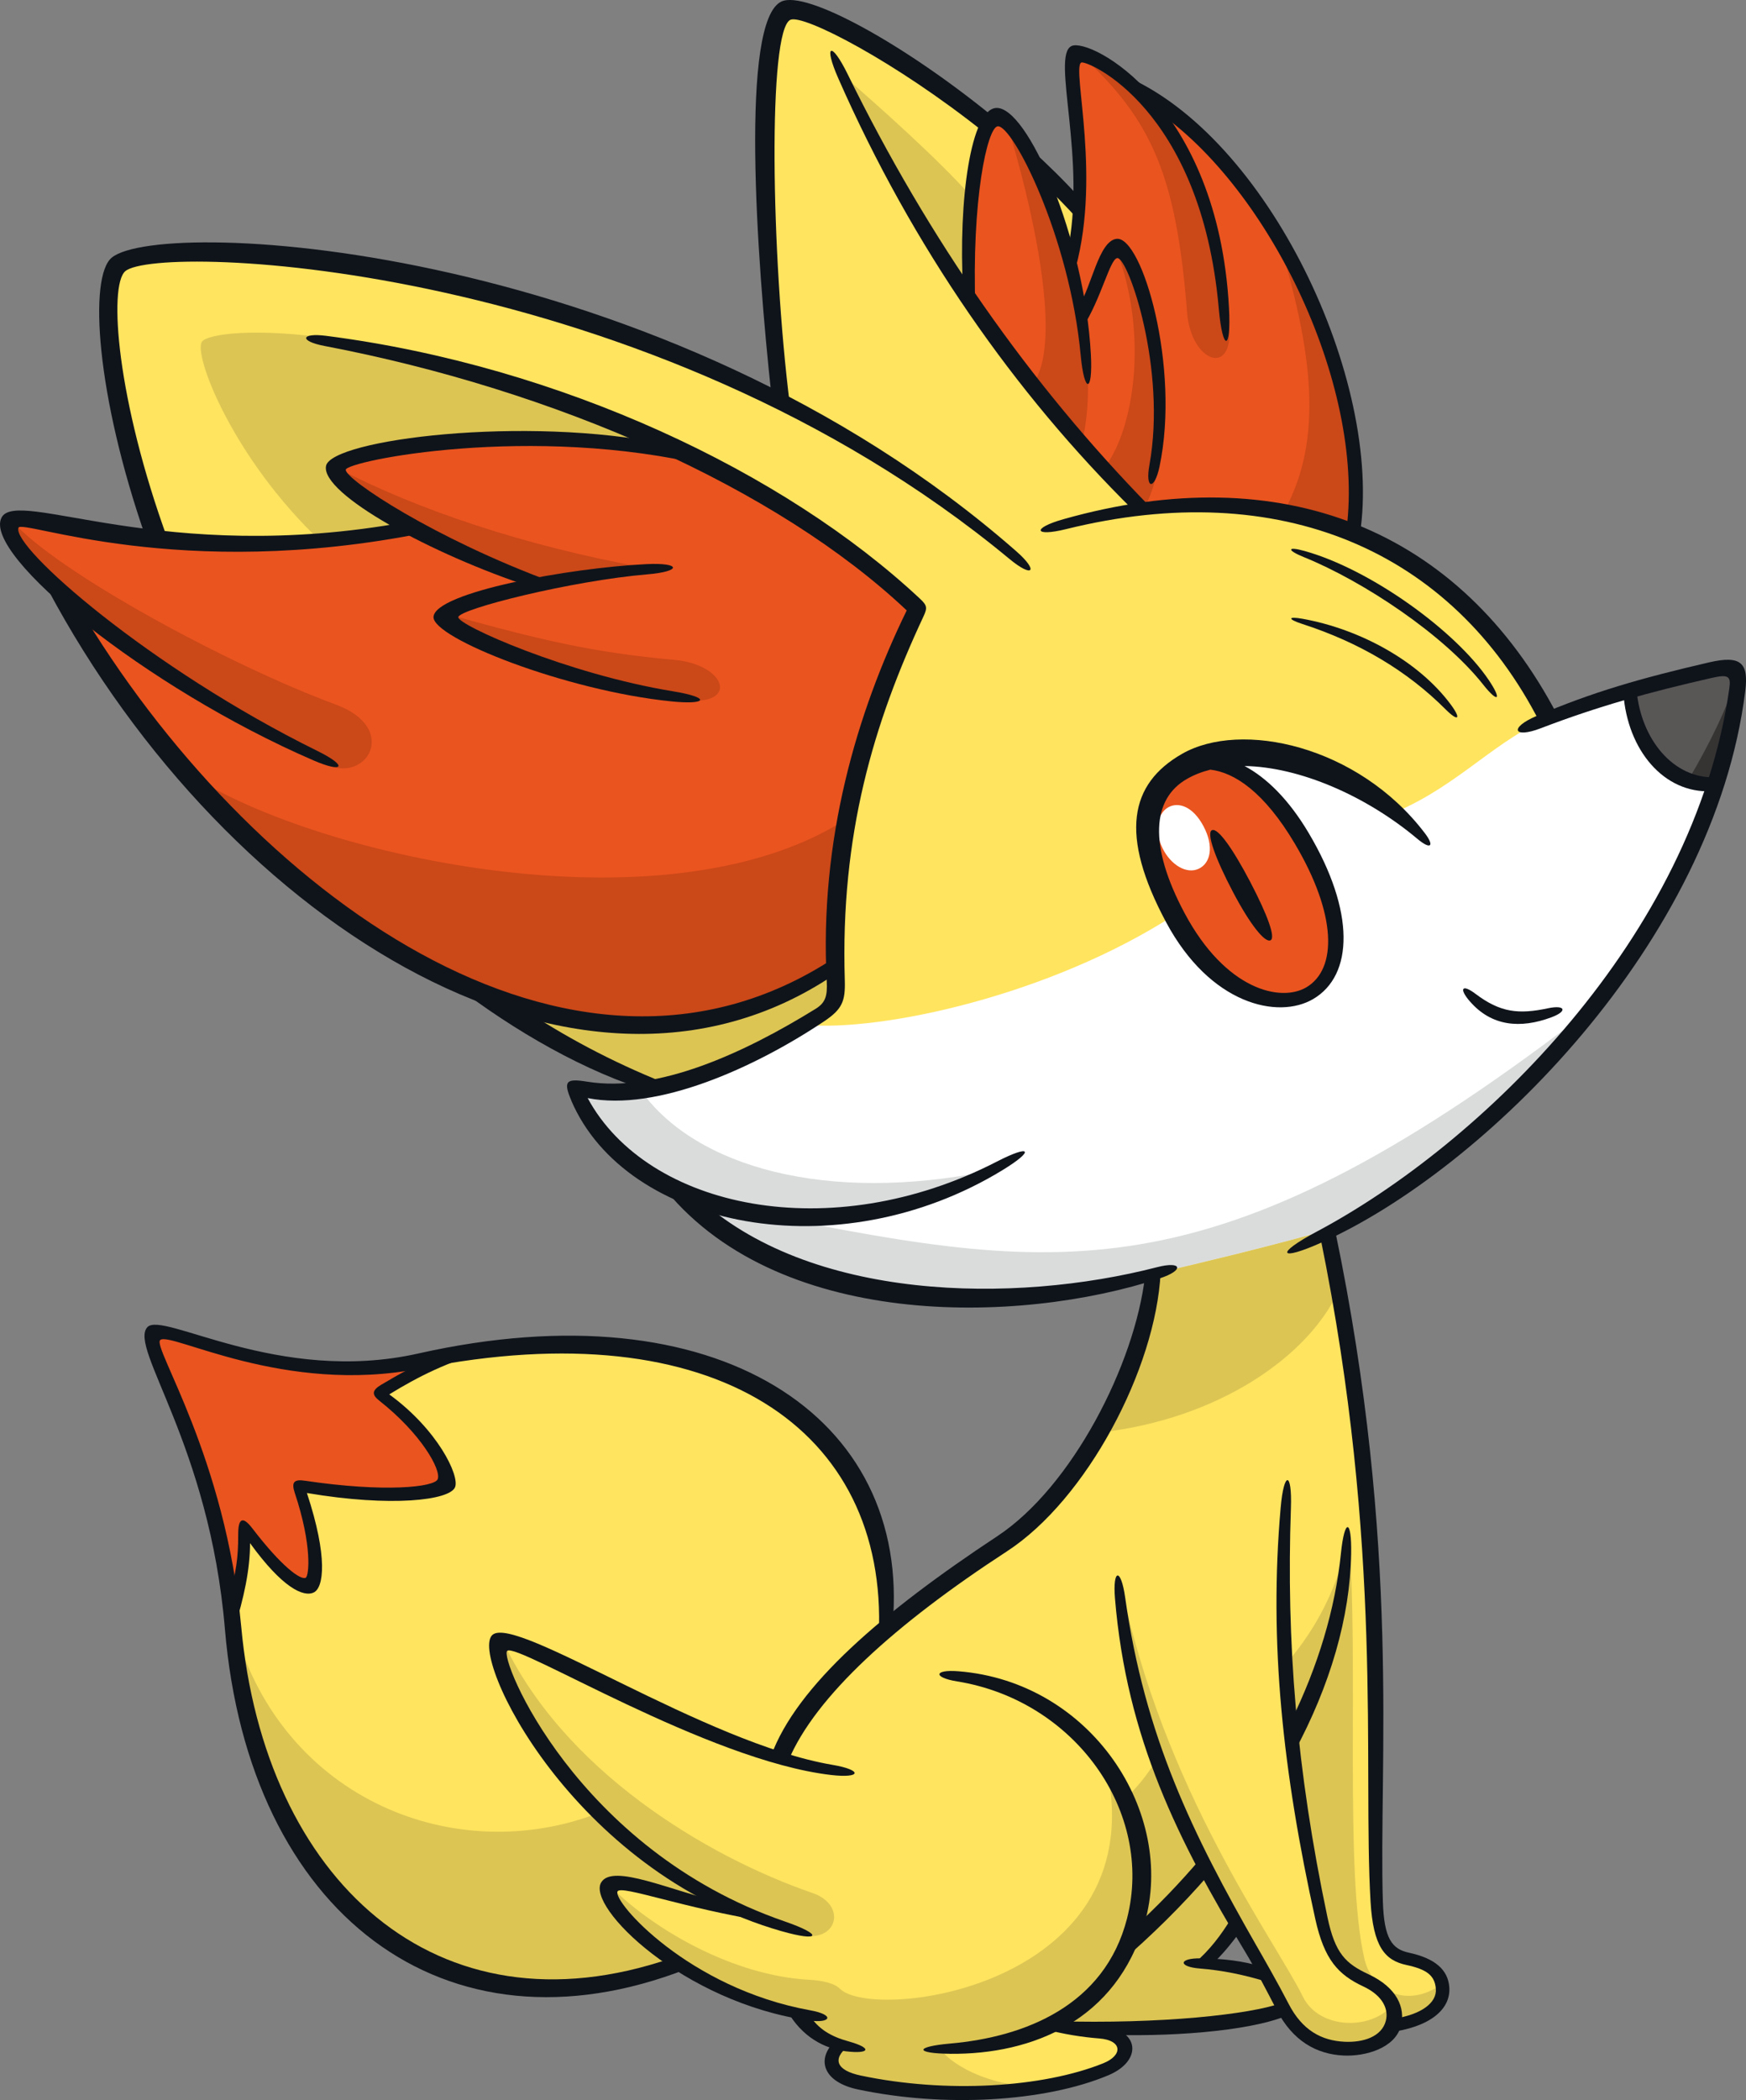 <?xml version="1.0" encoding="UTF-8"?>
<!-- Created with Inkscape (http://www.inkscape.org/) -->
<svg version="1.1" viewBox="0 0 70.413 84.638" xmlns="http://www.w3.org/2000/svg">
 <rect x="0" y="0" width="70.413" height="84.638" fill="#808080" stroke="none"/>
 <path d="m53.347 48.403c2.876 13.758 1.896 23.824 2.302 28.957 0.087 1.086 0.497 1.461 1.289 1.641 2.035 0.466 1.379 2.426-0.751 2.623-0.681 1.345-3.272 1.314-4.375-0.566-1.102-1.881-2.578-4.606-3.234-5.843-1.106 1.229-1.869 2.019-3.093 3.122-0.63 1.268-1.657 2.612-3.006 3.179 0.602 0.2 1.143 0.254 1.9 0.259 1.282 0.309 1.224 1.235 0.284 1.598-3.362 1.296-6.863 1.197-10.106 0.553-1.266-0.251-1.117-1.016-0.776-1.565-0.763-0.283-1.345-0.794-1.542-1.222-1.93-0.421-3.536-1.148-4.919-1.933-8.398 3.374-17.277-1.925-18.074-14.406-0.368-5.792-3.668-10.568-2.994-11.074 0.609-0.456 5.413 2.179 10.023 1.237 12.882-2.634 20.028 2.228 19.492 10.626 1.545-1.265 3.875-2.777 4.908-3.507 2.953-2.092 5.873-7.382 6.115-12.257z" fill="#ffe45f"/>
 <path d="m28.089 48.251c-2.905-1.085-3.903-2.445-4.874-4.347 0.688 0.259 1.856 0.143 3.168-0.101-19.999-7.866-23.222-31.674-21.594-33.142 1.84-1.658 17.632 0.598 26.662 5.495-0.818-6.243-0.877-15.236 0.32-15.751 1.203-0.519 14.381 6.763 20.404 20.302 4.241 0.894 8.149 3.984 10.352 8.212 1.877-0.651 6.686-2.314 7.411-1.777l-15.242 14.31z" fill="#ffe45f"/>
 <path d="m32.448 41.304c3.089 0.286 9.915-1.188 14.935-4.439-1.361-2.771-1.355-5.094 0.37-6.108 1.726-1.015 5.592-0.595 8.579 1.948 2.524-1.08 4.085-2.981 6.195-3.785 2.111-0.806 5.001-1.679 6.631-2.002 0.671-0.132 1.036 0.05 0.949 0.811-1.279 11.176-13.334 20.965-16.55 21.848-2.738 0.75-4.898 1.268-7.07 1.774-6.792 1.585-14.233 1.714-18.959-3.318-2.063-1.046-3.561-2.205-4.313-4.129 2.577 0.512 5.841-0.506 9.234-2.6" fill="#fff"/>
 <path d="m47.472 31.021c-1.195 0.663-1.677 2.841-0.017 5.945 1.743 3.257 4.153 3.789 5.359 3.081 1.308-0.771 1.657-2.956-0.283-6.227-1.9-3.205-3.829-3.48-5.059-2.799" fill="#ea541f"/>
 <path d="m47.128 32.53c-0.393 0.205-0.636 0.857-0.243 1.66 0.329 0.667 0.972 1.062 1.468 0.818 0.458-0.222 0.619-0.882 0.183-1.706-0.417-0.789-0.993-0.992-1.408-0.773" fill="#fff"/>
 <path d="m65.721 27.889c0.202 1.687 1.201 3.825 3.489 3.668 0.412-1.167 0.745-2.633 0.832-3.783 0.046-0.601-0.19-0.875-0.777-0.768-1.174 0.216-2.222 0.49-3.543 0.883" fill="#595656"/>
 <g fill="#ea541f">
  <path d="m27.575 18.154c-7.038-1.207-14.045 0.002-14.039 0.712 0.003 0.485 1.34 1.498 3.013 2.328-9.751 1.859-15.097-0.698-15.976-0.16-0.558 0.344 0.546 1.702 1.897 2.781 7.887 13.828 20.685 21.508 31.317 15.182-0.282-4.709 0.926-10.024 3.257-14.508-2.626-2.328-5.892-4.606-9.469-6.335"/>
  <path d="m38.988 11.905c-0.017-2.549 0.368-7.059 1.225-7.182 0.858-0.123 2.018 2.572 2.904 5.645 1.078-2.881-0.293-7.83 0.259-8.198 0.348-0.231 1.816 0.616 2.889 1.82 4.653 2.406 9.148 11.203 8.302 17.405-2.136-0.784-6.279-1.389-8.471-0.893-2.53-2.625-4.853-5.214-7.108-8.597"/>
  <path d="m18.147 54.622c-1.17 0.534-2.047 0.974-2.799 1.517 0.903 0.924 2.798 3.172 2.589 3.584-0.208 0.413-2.616 0.437-5.817 0.223 0.379 1.678 0.656 3.722 0.292 3.876-0.365 0.154-1.668-1.214-2.537-2.203-0.042 1.077-0.183 2.009-0.563 3.257-0.933-7.416-3.824-10.535-3.063-11.15 0.76-0.614 4.602 2.617 11.897 0.896"/>
 </g>
 <path d="m30.996 48.987c-1.018 0.17-2.041-0.154-3.4-0.885 4.729 4.961 12.131 4.826 18.889 3.249 2.173-0.507 4.333-1.024 7.07-1.774 1.45-0.399 8.505-5.268 10.769-9.039-15.176 11.767-21.378 10.819-33.328 8.449" fill="#dadcdc"/>
 <path d="m70.08 27.238c-0.458 1.346-1.152 2.782-1.989 4.189 0.351 0.14 0.71 0.225 1.118 0.261 0.432-1.292 1.018-3.928 0.871-4.45" fill="#363433"/>
 <path d="m25.858 43.968c2.206 3.074 7.488 4.545 14.006 3.228-5.364 3.078-14.274 2.613-16.566-3.334 1.166 0.258 1.548 0.339 2.56 0.106" fill="#dadcdc"/>
 <g fill="#dcc553">
  <path d="m53.335 77.512c-0.72-2.752-1.256-6.7-1.472-10.474 0 0 2.087-2.137 2.526-5.381 0.425 5.338-0.19 13.838 0.644 17.324 0.304 1.27 1.728 1.986 3.102 0.989 0.083 0.773-0.526 1.566-1.977 1.621 0.261-0.678-0.31-1.448-1.194-1.806-0.882-0.359-1.336-1.143-1.63-2.273"/>
  <path d="m48.559 75.217c-0.878 0.961-1.995 2.138-3.128 3.223-0.608 1.188-1.654 2.443-2.952 3.076 2.49 0.556 6.535 0.169 9.212-0.509-0.212-0.502-0.499-1.101-0.693-1.419-0.796-0.236-1.69-0.396-2.353-0.434 0.51-0.551 0.759-0.899 1.222-1.591-0.507-0.856-0.912-1.581-1.307-2.346"/>
  <path d="m46.497 51.349c-0.188 2.445-1.349 5.043-2.165 6.387 4.813-0.534 8.457-3.08 9.663-5.747-0.165-0.835-0.307-1.588-0.469-2.405-2.718 0.746-4.868 1.26-7.029 1.766"/>
  <path d="m46.655 70.893c-0.442 0.737-0.825 1.153-1.313 1.651 0.71 1.872 0.908 3.658 0.237 5.741 1.032-1.04 1.871-1.769 2.979-3.068-0.737-1.552-1.252-2.75-1.904-4.324"/>
  <path d="m32.778 76.299c-4.29-1.477-10.111-4.963-12.548-10.265-0.784 1.608 3.541 9.459 11.883 11.913 1.652 0.486 2.093-1.157 0.665-1.648"/>
  <path d="m44.577 71.026c3.694 5.768-0.276 12.216-6.96 11.588-0.917-0.086-2.098 0.092-3.076-0.072-0.981-0.164-1.684-0.533-2.32-1.399-4.121-0.848-7.99-4.098-7.613-5.123 1.79 1.781 4.984 3.61 8.034 3.772 0.462 0.024 0.989 0.12 1.23 0.36 1.386 1.374 12.856-0.128 10.705-9.126"/>
  <path d="m9.457 65.618c1.966 6.971 8.973 9.655 14.661 7.458 1.426 1.227 3.316 2.802 5.607 3.834-2.414-0.242-4.805-1.417-5.118-0.891-0.314 0.527 0.653 1.658 2.676 3.091-9.088 3.569-17.1-2.255-17.826-13.492"/>
  <path d="m8.15 13.764c-0.384 0.48 1.222 4.69 4.798 8.068 0.955-0.005 2.252-0.335 3.587-0.59-1.505-0.724-2.954-1.954-2.947-2.388 0.007-0.435 6.493-2.059 14.207-0.613-12.318-5.641-19.178-5.063-19.645-4.478"/>
  <path d="m34.058 3.086c1.419 1.23 3.765 3.319 5.108 4.829-0.132 1.581-0.194 2.615-0.154 3.939-2.167-3.324-3.814-6.263-4.954-8.769"/>
 </g>
 <path d="m7.52 31.11c4.789 3.287 19.212 6.641 26.6 1.909-0.218 1.869-0.37 3.292-0.495 5.948-4.208 2.657-8.912 3.123-14.04 1.136-3.817-1.479-7.798-4.257-12.065-8.993" fill="#cb4818"/>
 <path d="m19.585 40.103c1.665 1.254 4.414 2.84 6.838 3.722 1.751-0.413 4.87-1.59 6.694-2.894 0.509-0.364 0.638-0.818 0.573-1.923-3.898 2.207-8.15 3.345-14.105 1.095" fill="#dcc553"/>
 <g fill="#cb4818">
  <path d="m0.449 20.958c1.818 2.092 8.824 5.865 13.101 7.442 2.569 0.947 1.246 3.195-0.416 2.403-4.509-2.148-13.517-8.227-12.685-9.845"/>
  <path d="m13.587 18.854c3.226 1.683 7.555 3.147 12.464 4.035-1.911 0.192-3.243 0.385-4.378 0.633-3.506-1.187-7.514-3.226-8.086-4.668"/>
  <path d="m18.091 24.764c3.644 1.02 5.859 1.542 9.096 1.83 2.087 0.185 2.625 1.827 0.479 1.638-3.001-0.265-9.141-2.092-9.575-3.468"/>
  <path d="m40.599 4.949c0.994 3.22 2.264 8.66 1.114 10.447 0.492 0.684 1.001 1.564 1.919 2.424 0.902-3.497-0.811-9.862-3.033-12.871"/>
  <path d="m45.031 10.092c1.295 3.42 0.696 7.203-0.474 8.735 0.512 0.614 0.819 0.98 1.575 1.676 1.506-2.754 0.825-9.066-1.101-10.41"/>
  <path d="m43.646 2.264c2.83 2.598 3.797 4.877 4.228 10.336 0.159 2.013 1.903 2.619 1.69 0.5-0.644-6.38-3.146-10.147-5.918-10.836"/>
  <path d="m51.513 9.488c1.437 4.676 1.869 8.171 0.292 11.091 1.254 0.138 1.508 0.352 2.774 0.847 0.551-3.752-0.752-7.812-3.067-11.938"/>
 </g>
 <path d="m45.184 63.707c1.683 8.412 6.265 14.53 7.356 16.759 0.666 1.362 2.834 1.364 3.648 0.299 0.316 0.769-0.271 1.563-1.223 1.79-1.033 0.245-2.449-0.177-3.158-1.573-1.47-2.896-6.297-9.9-6.622-17.275" fill="#dcc553"/>
 <path d="m37.971 82.567c-0.051 0.222 1.423 1.521 3.965 1.545-4.435 0.568-8.187-0.129-8.333-0.867-0.111-0.558-0.015-0.7 0.177-0.886 0.192-0.185 4.223-0.333 4.223-0.333z" fill="#dcc553"/>
 <g fill="#0f141b">
  <path d="m52.218 34.002c1.698 2.861 1.712 5.056 0.463 5.791-1.038 0.611-3.256 0.099-4.905-2.984-1.475-2.757-1.303-4.617 0.085-5.412 0.289-0.167 0.609-0.291 0.951-0.377 0.961 0.111 2.164 0.886 3.406 2.982m5.235-0.433c-2.691-3.527-7.406-4.549-9.786-3.185-2.111 1.21-2.529 3.254-0.643 6.779 1.777 3.321 4.516 3.935 5.936 3.1 1.625-0.956 1.696-3.523-0.182-6.688-0.809-1.364-1.708-2.235-2.587-2.702 2.205 0.035 4.893 1.192 6.969 2.935 0.53 0.446 0.715 0.314 0.294-0.239"/>
  <path d="m48.875 33.459c-0.232 0.105 0.13 1.129 0.85 2.494 0.693 1.318 1.287 2.051 1.513 1.944 0.209-0.098-0.102-0.985-0.822-2.36-0.69-1.314-1.299-2.186-1.541-2.078"/>
  <path d="m62.101 29.122c-3.542-6.938-10.477-9.931-19.106-7.797-1.296 0.321-1.397-0.035-0.111-0.399 8.806-2.49 15.999 0.389 19.936 7.921z"/>
  <path d="m53.111 49.633c6.594-3.509 15.191-11.831 16.627-21.875 0.07-0.487-0.013-0.593-0.68-0.442-2.591 0.589-4.622 1.155-6.921 2.035-1.113 0.426-1.281-0.018-0.187-0.488 2.283-0.977 4.221-1.529 6.973-2.167 1.288-0.298 1.602 0.019 1.46 1.155-1.265 10.16-10.567 19.303-17.059 22.214-1.756 0.788-1.929 0.481-0.212-0.433"/>
  <path d="m69.019 31.889c-1.915 0.094-3.388-1.654-3.552-3.954l0.535-0.107c0.173 1.938 1.465 3.576 3.2 3.498z"/>
  <path d="m59.282 40.365c-0.454-0.521-0.328-0.726 0.224-0.309 1.007 0.76 1.749 0.83 2.925 0.58 0.694-0.147 0.8 0.117 0.136 0.364-1.262 0.471-2.418 0.359-3.284-0.635"/>
  <path d="m58.296 28.587c-1.548-1.548-3.473-2.695-5.785-3.442-0.589-0.191-0.583-0.314 0.019-0.206 2.343 0.422 4.691 1.722 5.976 3.455 0.439 0.591 0.304 0.708-0.21 0.193"/>
  <path d="m59.813 27.591c-1.589-2.009-4.822-4.162-7.233-5.138-0.684-0.277-0.686-0.446 0.027-0.248 2.672 0.745 6.09 3.218 7.426 5.195 0.553 0.817 0.385 0.955-0.221 0.19"/>
  <path d="m28.075 48.202c4.544 4.254 12.824 4.358 18.589 2.869 1.014-0.261 1.101 0.126 0.111 0.45-5.715 1.881-15.574 2.098-20.134-3.815z"/>
  <path d="m23.041 44.356c-0.341-0.794-0.204-0.897 0.638-0.761 2.845 0.459 6.346-1.163 9.213-2.936 0.391-0.241 0.481-0.511 0.449-1.104-0.304-5.712 1.211-10.826 3.225-14.953-5.234-4.938-14.162-8.884-23.487-10.66-1.019-0.194-0.953-0.538 0.074-0.407 9.461 1.214 18.49 5.49 23.951 10.598 0.283 0.267 0.302 0.361 0.137 0.714-2.014 4.304-3.355 8.792-3.172 14.658 0.026 0.84-0.098 1.167-0.836 1.659-2.807 1.877-6.748 3.647-9.534 3.092 2.414 4.459 9.793 6.015 16.504 2.559 1.375-0.708 1.546-0.461 0.225 0.346-6.656 4.061-15.181 2.343-17.39-2.805"/>
  <path d="m20.954 40.568c1.771 1.184 3.715 2.226 5.845 3.075l-0.945 0.229c-2.78-0.927-5.62-2.65-7.95-4.503z"/>
  <path d="m5.884 21.681c-2.017-5.777-2.309-10.53-1.377-11.298 2.038-1.677 22.295-0.594 36.478 11.835 0.917 0.805 0.67 1.091-0.27 0.314-14.512-12.02-34.347-12.745-35.664-11.601-0.676 0.585-0.351 5.171 1.728 10.848z"/>
  <path d="m21.435 23.661c-4.019-1.313-8.508-3.757-8.287-4.882 0.207-1.064 8.056-2.055 13.73-0.871l1.692 0.871c-7.122-1.72-14.614-0.197-14.626 0.155-0.012 0.391 3.556 2.766 8.333 4.526z"/>
  <path d="m27.075 28.268c-4.261-0.429-9.644-2.557-9.592-3.406 0.061-0.987 5.474-1.977 8.591-2.126 1.395-0.067 1.43 0.294 0.037 0.412-3.075 0.259-7.597 1.398-7.628 1.726-0.031 0.316 4.386 2.288 8.654 2.987 1.541 0.252 1.402 0.554-0.062 0.408"/>
  <path d="m17.115 21.475c-9.92 1.985-16.243-0.57-16.371-0.204-0.274 0.778 5.28 5.656 12.069 9.001 1.241 0.611 1.035 0.897-0.173 0.374-6.769-2.931-13.336-8.284-12.58-9.781 0.622-1.23 6.515 1.961 16.319 0.176z"/>
  <path d="m33.644 39.283c-10.447 7.038-25.019-2.412-32.062-16.197l1.563 1.33c6.817 11.487 19.876 21.166 30.493 14.199z"/>
  <path d="m39.699 5.341c-3.61-2.877-7.301-4.775-7.823-4.543-0.914 0.412-0.783 9.464-0.023 15.512l-0.737-0.319c-0.614-5.65-1.277-15.164 0.401-15.931 0.991-0.454 4.908 1.693 8.496 4.613z"/>
  <path d="m41.522 5.967c0.718 0.651 1.403 1.324 2.021 2.002l-0.081 0.861c-0.446-0.492-0.919-0.975-1.408-1.44z"/>
  <path d="m45.711 20.569c-4.784-4.712-8.91-10.606-11.904-17.41-0.608-1.381-0.286-1.52 0.378-0.168 3.265 6.657 7.361 12.5 12.202 17.444z"/>
  <path d="m38.84 11.74c-0.204-3.767 0.327-7.296 1.317-7.388 1.275-0.119 3.587 5.275 3.836 9.94 0.084 1.558-0.265 1.59-0.411 0.027-0.445-4.789-2.756-9.314-3.35-9.228-0.415 0.06-1.057 2.947-0.895 7.404z"/>
  <path d="m43.497 12.347c0.522-0.764 0.808-2.64 1.532-2.721 1.026-0.116 2.581 5.171 1.731 9.186-0.205 0.964-0.587 0.912-0.404-0.084 0.697-3.842-0.853-8.345-1.295-8.326-0.292 0.013-0.652 1.636-1.388 2.781z"/>
  <path d="m43.033 10.237c0.825-3.79-0.658-7.991 0.18-8.382 0.75-0.351 5.91 2.343 6.35 10.56 0.095 1.743-0.257 1.776-0.411 0.029-0.714-8.109-5.322-10.027-5.545-9.924-0.41 0.19 0.886 4.792-0.343 8.67z"/>
  <path d="m45.285 3.024c5.85 2.432 10.503 12.343 9.557 18.51l-0.536-0.233c0.739-5.835-3.241-14.005-7.934-17.008z"/>
  <path d="m31.096 70.767c1.034-2.827 4.486-5.793 9.125-8.855 3.016-1.99 5.545-6.935 5.956-10.485l0.629-0.141c-0.195 3.895-2.993 9.152-6.192 11.234-4.517 2.938-7.727 5.849-8.817 8.433z"/>
  <path d="m31.518 77.833c-8.446-2.416-12.628-11.127-11.654-11.946 0.958-0.805 8.545 4.367 13.704 5.241 1.234 0.209 1.177 0.554-0.065 0.408-4.979-0.585-12.627-5.34-13.047-5.002-0.345 0.277 2.792 8.012 11.186 10.904 1.594 0.55 1.422 0.836-0.124 0.394"/>
  <path d="m30.933 77.447c-3.372-0.534-5.888-1.49-6.029-1.216-0.206 0.402 2.862 3.906 7.773 4.791 0.998 0.179 0.85 0.538-0.066 0.408-5.067-0.726-8.962-4.578-8.366-5.563 0.469-0.775 2.788 0.331 4.946 0.832z"/>
  <path d="m32.633 81.201c0.359 0.564 0.852 0.868 1.577 1.07 1.002 0.277 0.856 0.518-0.091 0.404-0.876-0.108-1.775-0.58-2.368-1.623z"/>
  <path d="m34.213 82.463c-0.674 0.528-0.473 0.984 0.503 1.189 3.439 0.724 7.335 0.488 9.777-0.496 0.791-0.318 0.784-0.924-0.163-1-0.672-0.052-1.425-0.166-2.258-0.389l0.566-0.368c0.643 0.144 1.212 0.213 1.756 0.257 1.579 0.126 1.692 1.399 0.31 1.981-2.585 1.087-6.659 1.306-10.11 0.573-1.365-0.29-1.67-1.166-0.987-1.882z"/>
  <path d="m38.316 82.774c-1.441-0.015-1.427-0.287 0.006-0.413 2.998-0.263 6.227-1.52 7.129-5.039 1.1-4.295-2.101-8.789-6.852-9.556-0.977-0.157-0.939-0.488 0.049-0.409 5.378 0.423 8.789 5.719 7.509 10.162-1.122 3.898-4.511 5.289-7.841 5.256"/>
  <path d="m48.753 75.547c-1.076 1.243-2.296 2.455-3.654 3.616l0.552-1.396c1.004-0.914 1.932-1.878 2.779-2.878z"/>
  <path d="m52.059 69.384c1.097-2.238 1.791-4.538 2.019-6.786 0.143-1.409 0.437-1.395 0.412 0.019-0.046 2.559-0.835 5.297-2.307 8.021z"/>
  <path d="m48.154 79.137c0.635-0.543 1.078-1.132 1.525-1.858l0.338 0.57c-0.332 0.443-0.736 0.965-1.198 1.366z"/>
  <path d="m51.895 81.237c-1.561 0.648-4.905 0.873-7.458 0.758l-1.917-0.537c4.344 0.129 7.913-0.282 9.131-0.72z"/>
  <path d="m51.186 79.902c-1.015-0.32-1.931-0.496-2.791-0.564-0.895-0.069-0.87-0.423 0.028-0.411 0.928 0.012 1.695 0.103 2.465 0.337z"/>
  <path d="m50.684 78.439c0.274 0.479 0.849 1.48 1.284 2.322 0.553 1.077 1.337 1.483 2.251 1.528 0.763 0.037 1.501-0.205 1.668-0.84 0.12-0.462-0.108-1.014-0.906-1.388-1.013-0.474-1.574-1.075-1.937-2.715-1.314-5.952-1.876-11.145-1.397-16.587 0.13-1.48 0.464-1.472 0.413 0.014-0.188 5.372 0.22 10.556 1.473 16.492 0.31 1.475 0.737 1.874 1.661 2.306 1.144 0.535 1.493 1.348 1.301 2.083-0.232 0.89-1.426 1.234-2.318 1.19-1.081-0.054-2.043-0.578-2.697-1.847-0.43-0.834-0.915-1.754-1.238-2.288-2.732-4.521-4.807-8.658-5.276-14.275-0.102-1.218 0.239-1.262 0.41-0.05 0.791 5.614 2.725 9.546 5.307 14.055"/>
  <path d="m56.24 81.355c1.058-0.163 1.712-0.626 1.665-1.2-0.043-0.536-0.362-0.783-1.188-0.96-0.871-0.187-1.338-0.741-1.445-2.55-0.32-5.414 0.539-14.217-2.023-26.775l0.595-0.272c2.676 12.813 1.75 21.589 1.925 27.045 0.048 1.497 0.371 1.91 1.047 2.056 1.063 0.228 1.576 0.693 1.631 1.382 0.074 0.899-0.78 1.629-2.468 1.835z"/>
  <path d="m35.44 65.901c0.367-8.278-6.552-13.121-18.495-10.746-5.486 1.089-10.094-1.517-10.485-1.145-0.317 0.3 2.634 4.699 3.269 11.561 0.939 10.142 7.836 16.623 17.354 13.348l0.618 0.435c-9.782 3.815-17.667-2.262-18.631-13.699-0.625-7.441-3.878-11.316-3.132-12.161 0.606-0.686 5.278 2.327 10.931 1.056 12.065-2.713 19.9 2.546 19.126 10.962z"/>
  <path d="m19.762 54.396c-1.74 0.499-2.895 1.084-4.064 1.802 1.949 1.417 2.841 3.272 2.655 3.738-0.212 0.531-2.561 0.815-5.976 0.237 0.859 2.6 0.673 3.813 0.281 4.006-0.415 0.204-1.269-0.182-2.574-1.986-3.04e-4 1.055-0.238 2.18-0.653 3.506l-0.183-1.333c0.269-1.038 0.361-1.522 0.358-2.531-6.9e-5 -0.627 0.173-0.756 0.568-0.241 1.187 1.55 1.954 2.101 2.156 1.993 0.129-0.07 0.272-1.277-0.443-3.421-0.143-0.432-0.03-0.555 0.414-0.488 3.221 0.479 5.217 0.259 5.35-0.06 0.154-0.374-0.669-1.84-2.355-3.167-0.303-0.238-0.307-0.412 0.08-0.643 0.743-0.44 1.228-0.711 2.095-1.087z"/>
 </g>
</svg>
